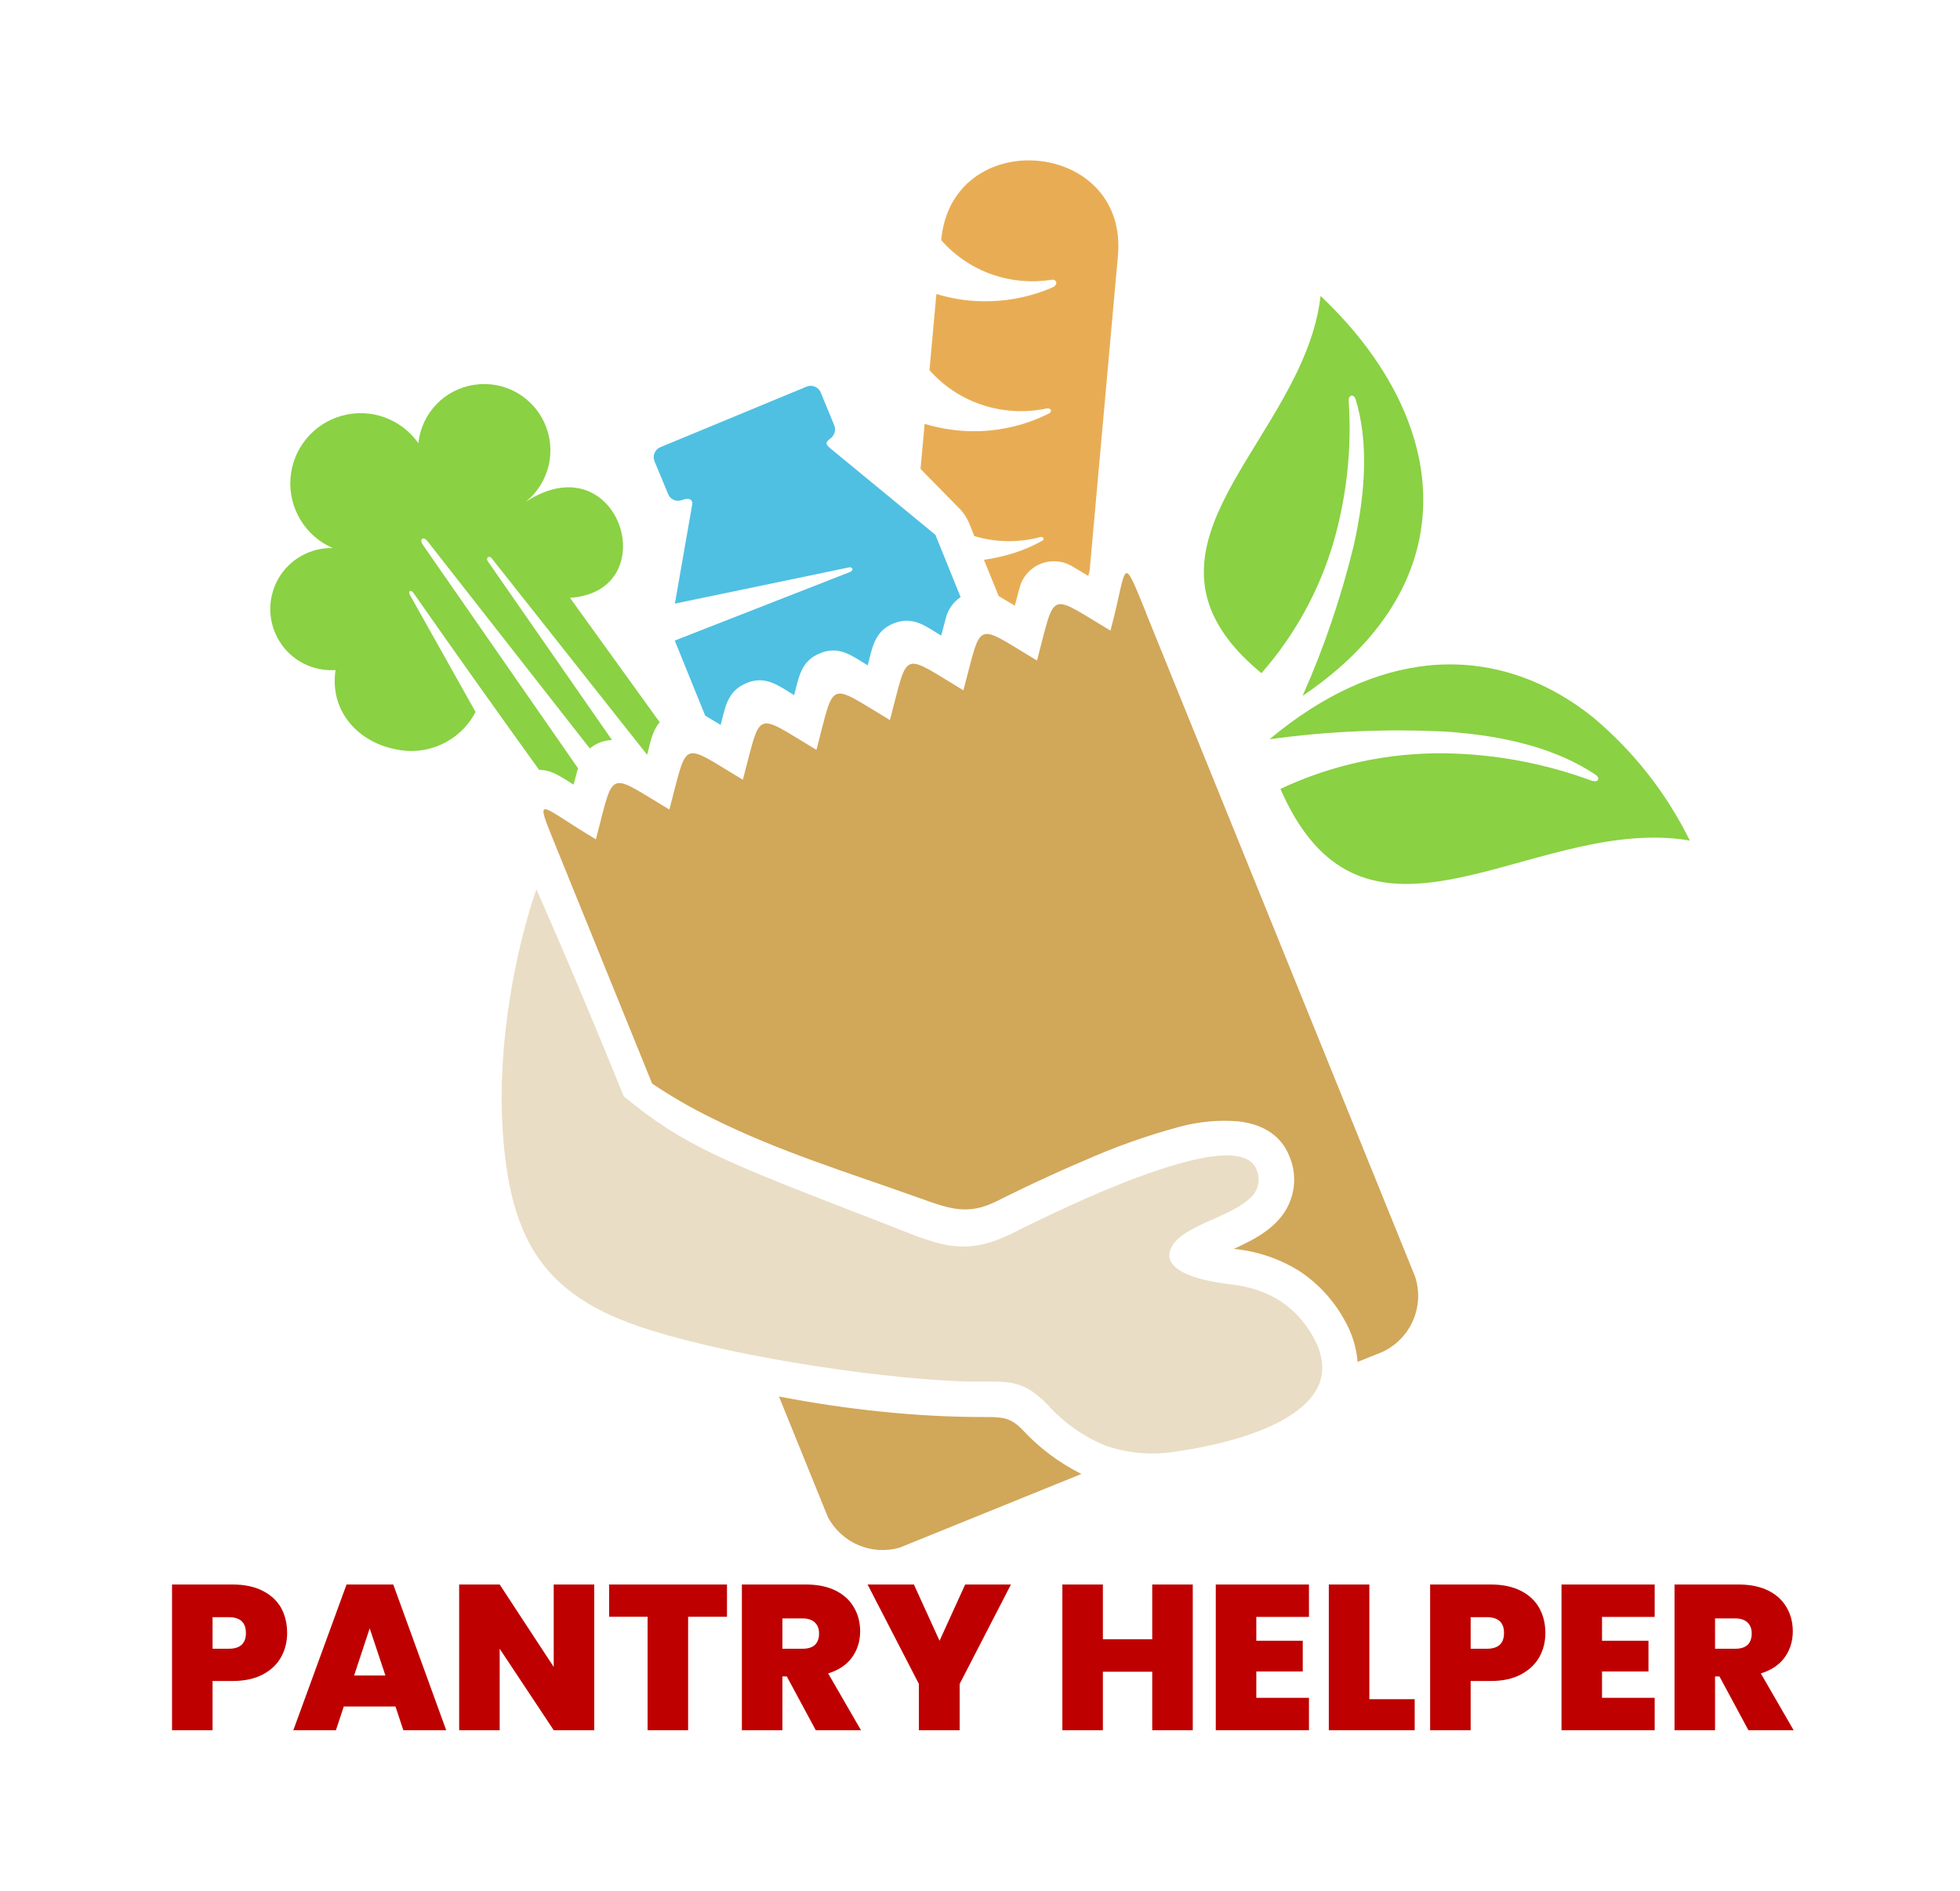 <svg xmlns="http://www.w3.org/2000/svg" version="1.1" xmlns:xlink="http://www.w3.org/1999/xlink" xmlns:svgjs="http://svgjs.dev/svgjs" viewBox="0 0 14.219 13.717"><g transform="matrix(1,0,0,1,1.164,11.495)"><g><path d=" M 0.875 0.527 Q 0.831 0.606 0.742 0.653 Q 0.652 0.7 0.523 0.7 L 0.378 0.7 L 0.378 1.057 L 0.084 1.057 L 0.084 -2.220446049250313e-16 L 0.523 -2.220446049250313e-16 Q 0.651 -2.220446049250313e-16 0.74 0.045 Q 0.83 0.09 0.875 0.169 Q 0.919 0.249 0.919 0.352 Q 0.919 0.448 0.875 0.527 M 0.62 0.352 Q 0.62 0.237 0.495 0.237 L 0.378 0.237 L 0.378 0.466 L 0.495 0.466 Q 0.62 0.466 0.62 0.352 M 1.705 0.885 L 1.33 0.885 L 1.273 1.057 L 0.964 1.057 L 1.35 -2.220446049250313e-16 L 1.689 -2.220446049250313e-16 L 2.073 1.057 L 1.762 1.057 L 1.705 0.885 M 1.632 0.66 L 1.518 0.318 L 1.405 0.66 L 1.632 0.66 M 3.147 1.057 L 2.853 1.057 L 2.461 0.466 L 2.461 1.057 L 2.167 1.057 L 2.167 -2.220446049250313e-16 L 2.461 -2.220446049250313e-16 L 2.853 0.598 L 2.853 -2.220446049250313e-16 L 3.147 -2.220446049250313e-16 L 3.147 1.057 M 4.11 -2.220446049250313e-16 L 4.11 0.234 L 3.828 0.234 L 3.828 1.057 L 3.534 1.057 L 3.534 0.234 L 3.255 0.234 L 3.255 -2.220446049250313e-16 L 4.11 -2.220446049250313e-16 M 4.754 1.057 L 4.544 0.667 L 4.512 0.667 L 4.512 1.057 L 4.218 1.057 L 4.218 -2.220446049250313e-16 L 4.682 -2.220446049250313e-16 Q 4.809 -2.220446049250313e-16 4.898 0.044 Q 4.986 0.088 5.031 0.166 Q 5.076 0.243 5.076 0.339 Q 5.076 0.447 5.017 0.529 Q 4.958 0.61 4.844 0.645 L 5.082 1.057 L 4.754 1.057 M 4.512 0.466 L 4.658 0.466 Q 4.718 0.466 4.748 0.438 Q 4.778 0.409 4.778 0.355 Q 4.778 0.304 4.747 0.275 Q 4.716 0.246 4.658 0.246 L 4.512 0.246 L 4.512 0.466 M 6.17 -2.220446049250313e-16 L 5.798 0.721 L 5.798 1.057 L 5.502 1.057 L 5.502 0.721 L 5.13 -2.220446049250313e-16 L 5.466 -2.220446049250313e-16 L 5.652 0.408 L 5.838 -2.220446049250313e-16 L 6.17 -2.220446049250313e-16 M 7.489 -2.220446049250313e-16 L 7.489 1.057 L 7.195 1.057 L 7.195 0.633 L 6.837 0.633 L 6.837 1.057 L 6.543 1.057 L 6.543 -2.220446049250313e-16 L 6.837 -2.220446049250313e-16 L 6.837 0.397 L 7.195 0.397 L 7.195 -2.220446049250313e-16 L 7.489 -2.220446049250313e-16 M 7.95 0.235 L 7.95 0.408 L 8.287 0.408 L 8.287 0.631 L 7.95 0.631 L 7.95 0.822 L 8.332 0.822 L 8.332 1.057 L 7.656 1.057 L 7.656 -2.220446049250313e-16 L 8.332 -2.220446049250313e-16 L 8.332 0.235 L 7.95 0.235 M 8.77 0.832 L 9.099 0.832 L 9.099 1.057 L 8.476 1.057 L 8.476 -2.220446049250313e-16 L 8.77 -2.220446049250313e-16 L 8.77 0.832 M 10.003 0.527 Q 9.958 0.606 9.869 0.653 Q 9.78 0.7 9.651 0.7 L 9.505 0.7 L 9.505 1.057 L 9.211 1.057 L 9.211 -2.220446049250313e-16 L 9.651 -2.220446049250313e-16 Q 9.778 -2.220446049250313e-16 9.868 0.045 Q 9.957 0.09 10.002 0.169 Q 10.047 0.249 10.047 0.352 Q 10.047 0.448 10.003 0.527 M 9.747 0.352 Q 9.747 0.237 9.622 0.237 L 9.505 0.237 L 9.505 0.466 L 9.622 0.466 Q 9.747 0.466 9.747 0.352 M 10.458 0.235 L 10.458 0.408 L 10.795 0.408 L 10.795 0.631 L 10.458 0.631 L 10.458 0.822 L 10.84 0.822 L 10.84 1.057 L 10.164 1.057 L 10.164 -2.220446049250313e-16 L 10.84 -2.220446049250313e-16 L 10.84 0.235 L 10.458 0.235 M 11.52 1.057 L 11.31 0.667 L 11.278 0.667 L 11.278 1.057 L 10.984 1.057 L 10.984 -2.220446049250313e-16 L 11.448 -2.220446049250313e-16 Q 11.575 -2.220446049250313e-16 11.664 0.044 Q 11.752 0.088 11.797 0.166 Q 11.842 0.243 11.842 0.339 Q 11.842 0.447 11.783 0.529 Q 11.724 0.61 11.61 0.645 L 11.848 1.057 L 11.52 1.057 M 11.278 0.466 L 11.424 0.466 Q 11.484 0.466 11.514 0.438 Q 11.544 0.409 11.544 0.355 Q 11.544 0.304 11.513 0.275 Q 11.482 0.246 11.424 0.246 L 11.278 0.246 L 11.278 0.466" fill="#be0000" fill-rule="nonzero"></path></g><g></g><g clip-path="url(#SvgjsClipPath1036)"><g clip-path="url(#SvgjsClipPath1035b9c666e9-083c-44ed-a453-2f0f163d8bdc)"><path d=" M 6.946 -9.638 L 6.741 -7.356 L 6.731 -7.317 L 6.614 -7.387 C 6.594 -7.399 6.572 -7.408 6.548 -7.415 C 6.482 -7.432 6.412 -7.423 6.353 -7.389 C 6.293 -7.354 6.25 -7.298 6.233 -7.232 L 6.198 -7.101 L 6.081 -7.171 L 5.974 -7.434 C 6.047 -7.444 6.118 -7.46 6.188 -7.482 C 6.261 -7.505 6.331 -7.535 6.397 -7.572 C 6.405 -7.575 6.408 -7.583 6.406 -7.59 C 6.402 -7.598 6.393 -7.602 6.384 -7.599 C 6.227 -7.557 6.061 -7.559 5.904 -7.606 C 5.892 -7.636 5.88 -7.668 5.867 -7.699 C 5.852 -7.735 5.831 -7.767 5.806 -7.796 L 5.514 -8.093 L 5.544 -8.42 C 5.673 -8.381 5.807 -8.363 5.941 -8.367 C 6.114 -8.373 6.283 -8.415 6.437 -8.491 C 6.455 -8.498 6.463 -8.51 6.46 -8.519 C 6.457 -8.528 6.445 -8.535 6.425 -8.531 C 6.272 -8.499 6.114 -8.508 5.966 -8.556 C 5.817 -8.604 5.683 -8.692 5.579 -8.81 L 5.629 -9.362 C 5.757 -9.323 5.891 -9.305 6.025 -9.31 C 6.18 -9.315 6.332 -9.349 6.474 -9.411 C 6.495 -9.422 6.501 -9.436 6.499 -9.448 C 6.494 -9.462 6.479 -9.469 6.464 -9.465 C 6.321 -9.443 6.175 -9.455 6.038 -9.502 C 5.893 -9.552 5.765 -9.638 5.664 -9.753 C 5.704 -10.194 6.076 -10.374 6.41 -10.323 C 6.712 -10.277 6.983 -10.041 6.946 -9.638 Z" fill="#e8ad54" transform="matrix(1,0,0,1,0,0)" fill-rule="evenodd"></path></g><g clip-path="url(#SvgjsClipPath1035b9c666e9-083c-44ed-a453-2f0f163d8bdc)"><path d=" M 5.622 -7.615 L 5.805 -7.163 C 5.753 -7.129 5.715 -7.076 5.699 -7.016 L 5.664 -6.884 C 5.551 -6.952 5.46 -7.028 5.32 -6.973 C 5.178 -6.916 5.165 -6.796 5.131 -6.668 C 5.017 -6.737 4.924 -6.814 4.783 -6.755 C 4.644 -6.698 4.631 -6.578 4.597 -6.452 C 4.481 -6.522 4.386 -6.601 4.241 -6.535 C 4.11 -6.475 4.097 -6.359 4.064 -6.236 L 3.952 -6.303 L 3.731 -6.848 L 5.004 -7.346 C 5.017 -7.352 5.022 -7.361 5.02 -7.368 C 5.018 -7.373 5.015 -7.376 5.01 -7.378 C 5.006 -7.38 5.001 -7.38 4.997 -7.379 L 3.732 -7.116 L 3.857 -7.831 C 3.861 -7.844 3.858 -7.857 3.85 -7.867 C 3.835 -7.881 3.805 -7.876 3.786 -7.868 C 3.745 -7.851 3.699 -7.87 3.683 -7.911 L 3.584 -8.149 C 3.568 -8.189 3.587 -8.235 3.627 -8.251 L 4.687 -8.69 C 4.727 -8.707 4.773 -8.688 4.79 -8.648 L 4.888 -8.41 C 4.902 -8.375 4.89 -8.335 4.86 -8.314 C 4.841 -8.299 4.832 -8.289 4.832 -8.278 C 4.833 -8.268 4.842 -8.258 4.859 -8.243 Z" fill="#4fc0e2" transform="matrix(1,0,0,1,0,0)" fill-rule="evenodd"></path></g><g clip-path="url(#SvgjsClipPath1035b9c666e9-083c-44ed-a453-2f0f163d8bdc)"><path d=" M 2.747 -5.91 C 2.44 -6.336 2.136 -6.764 1.835 -7.194 C 1.825 -7.208 1.814 -7.211 1.809 -7.206 C 1.803 -7.201 1.803 -7.19 1.811 -7.177 L 2.286 -6.33 C 2.176 -6.118 1.936 -6.007 1.703 -6.06 C 1.448 -6.109 1.225 -6.323 1.27 -6.634 C 1.107 -6.623 0.951 -6.702 0.865 -6.84 C 0.778 -6.978 0.774 -7.153 0.854 -7.295 C 0.935 -7.437 1.087 -7.523 1.25 -7.519 C 1.051 -7.605 0.929 -7.807 0.943 -8.022 C 0.958 -8.238 1.107 -8.421 1.316 -8.479 C 1.524 -8.537 1.746 -8.457 1.871 -8.28 C 1.894 -8.496 2.059 -8.67 2.274 -8.703 C 2.489 -8.737 2.699 -8.622 2.787 -8.424 C 2.876 -8.225 2.82 -7.992 2.651 -7.855 C 3.008 -8.088 3.272 -7.894 3.339 -7.653 C 3.399 -7.436 3.302 -7.18 2.971 -7.158 L 3.622 -6.255 C 3.566 -6.192 3.552 -6.1 3.531 -6.019 L 2.403 -7.445 C 2.397 -7.454 2.386 -7.457 2.377 -7.453 C 2.369 -7.448 2.366 -7.436 2.375 -7.423 L 3.276 -6.126 C 3.217 -6.125 3.16 -6.103 3.115 -6.065 L 1.938 -7.568 C 1.923 -7.588 1.906 -7.592 1.898 -7.586 C 1.89 -7.579 1.889 -7.563 1.904 -7.542 L 3.029 -5.922 L 2.997 -5.803 C 2.919 -5.85 2.842 -5.911 2.747 -5.91 Z" fill="#8ad143" transform="matrix(1,0,0,1,0,0)" fill-rule="evenodd"></path></g><g clip-path="url(#SvgjsClipPath1035b9c666e9-083c-44ed-a453-2f0f163d8bdc)"><path d=" M 7.15 -7.048 L 9.101 -2.236 C 9.174 -2.019 9.07 -1.781 8.862 -1.686 L 8.685 -1.615 C 8.676 -1.721 8.644 -1.824 8.591 -1.916 C 8.514 -2.058 8.403 -2.179 8.27 -2.269 C 8.124 -2.362 7.959 -2.418 7.787 -2.435 C 7.946 -2.507 8.106 -2.592 8.182 -2.75 C 8.236 -2.862 8.239 -2.993 8.19 -3.107 C 8.124 -3.272 7.98 -3.341 7.82 -3.36 C 7.675 -3.372 7.53 -3.358 7.391 -3.32 C 7.153 -3.256 6.921 -3.173 6.696 -3.073 C 6.455 -2.971 6.235 -2.865 6.069 -2.782 C 5.859 -2.676 5.728 -2.724 5.505 -2.804 C 4.995 -2.987 4.488 -3.14 4 -3.384 C 3.85 -3.457 3.705 -3.541 3.567 -3.634 L 2.891 -5.3 C 2.804 -5.516 2.761 -5.61 2.785 -5.623 C 2.812 -5.637 2.926 -5.545 3.159 -5.406 C 3.231 -5.678 3.248 -5.8 3.316 -5.813 C 3.376 -5.825 3.476 -5.751 3.692 -5.622 C 3.757 -5.867 3.778 -5.99 3.83 -6.022 C 3.888 -6.057 3.985 -5.982 4.225 -5.838 C 4.292 -6.089 4.312 -6.212 4.367 -6.24 C 4.425 -6.271 4.523 -6.196 4.759 -6.055 C 4.828 -6.315 4.846 -6.438 4.907 -6.46 C 4.966 -6.481 5.065 -6.407 5.292 -6.271 C 5.362 -6.534 5.38 -6.656 5.442 -6.677 C 5.501 -6.696 5.601 -6.622 5.825 -6.487 C 5.891 -6.732 5.911 -6.855 5.963 -6.887 C 6.021 -6.923 6.118 -6.847 6.359 -6.703 C 6.432 -6.977 6.449 -7.099 6.517 -7.111 C 6.577 -7.122 6.678 -7.048 6.892 -6.92 C 6.961 -7.177 6.976 -7.328 7.007 -7.337 C 7.032 -7.343 7.067 -7.254 7.151 -7.048 Z M 6.681 -0.802 L 5.364 -0.268 C 5.16 -0.208 4.942 -0.301 4.842 -0.489 L 4.487 -1.364 C 4.735 -1.316 4.983 -1.279 5.232 -1.254 C 5.479 -1.228 5.728 -1.215 5.977 -1.215 C 6.101 -1.215 6.164 -1.215 6.251 -1.125 C 6.374 -0.992 6.519 -0.883 6.681 -0.802 Z" fill="#d1a75a" transform="matrix(1,0,0,1,0,0)" fill-rule="evenodd"></path></g><g clip-path="url(#SvgjsClipPath1035b9c666e9-083c-44ed-a453-2f0f163d8bdc)"><path d=" M 3.361 -3.542 C 2.994 -4.447 2.727 -5.044 2.727 -5.044 C 2.576 -4.605 2.443 -3.924 2.482 -3.307 C 2.506 -2.925 2.574 -2.635 2.715 -2.409 C 2.879 -2.148 3.142 -1.973 3.552 -1.846 C 4.248 -1.629 5.312 -1.487 5.841 -1.473 C 6.135 -1.466 6.239 -1.508 6.437 -1.303 C 6.555 -1.171 6.703 -1.068 6.868 -1.003 C 7.036 -0.948 7.215 -0.936 7.388 -0.968 C 7.683 -1.011 8.047 -1.104 8.257 -1.269 C 8.417 -1.394 8.487 -1.561 8.371 -1.781 C 8.247 -2.013 8.047 -2.145 7.769 -2.177 C 7.441 -2.215 7.306 -2.302 7.32 -2.402 C 7.335 -2.5 7.447 -2.563 7.574 -2.622 C 7.693 -2.676 7.823 -2.727 7.9 -2.799 C 7.964 -2.85 7.985 -2.939 7.95 -3.013 C 7.901 -3.135 7.706 -3.134 7.453 -3.07 C 7.057 -2.971 6.52 -2.719 6.184 -2.55 C 5.814 -2.365 5.635 -2.47 5.225 -2.629 C 4.09 -3.068 3.802 -3.177 3.361 -3.542 Z" fill="#eaddc5" transform="matrix(1,0,0,1,0,0)" fill-rule="evenodd"></path></g><g clip-path="url(#SvgjsClipPath1035b9c666e9-083c-44ed-a453-2f0f163d8bdc)"><path d=" M 10.412 -5.874 C 10.138 -6.058 9.774 -6.156 9.333 -6.187 C 8.903 -6.209 8.472 -6.191 8.046 -6.132 C 8.437 -6.459 8.827 -6.629 9.197 -6.667 C 9.635 -6.711 10.046 -6.571 10.399 -6.286 C 10.69 -6.041 10.927 -5.738 11.095 -5.397 C 10.827 -5.443 10.554 -5.409 10.285 -5.349 C 9.772 -5.234 9.274 -5.025 8.856 -5.097 C 8.568 -5.147 8.317 -5.331 8.125 -5.772 C 8.5 -5.948 8.909 -6.036 9.323 -6.03 C 9.686 -6.024 10.046 -5.956 10.387 -5.83 C 10.409 -5.824 10.424 -5.828 10.429 -5.838 C 10.434 -5.847 10.43 -5.861 10.412 -5.874 Z" fill="#8ad143" transform="matrix(1,0,0,1,0,0)" fill-rule="evenodd"></path></g><g clip-path="url(#SvgjsClipPath1035b9c666e9-083c-44ed-a453-2f0f163d8bdc)"><path d=" M 8.671 -8.597 C 8.761 -8.3 8.748 -7.943 8.656 -7.534 C 8.565 -7.162 8.442 -6.798 8.286 -6.447 C 8.658 -6.698 8.903 -6.984 9.037 -7.286 C 9.203 -7.66 9.198 -8.06 9.049 -8.446 C 8.928 -8.761 8.712 -9.069 8.416 -9.348 C 8.387 -9.091 8.282 -8.851 8.155 -8.622 C 7.918 -8.193 7.603 -7.802 7.572 -7.409 C 7.551 -7.148 7.655 -6.886 7.987 -6.611 C 8.228 -6.886 8.407 -7.21 8.51 -7.561 C 8.606 -7.895 8.644 -8.243 8.62 -8.589 C 8.62 -8.612 8.63 -8.624 8.641 -8.625 C 8.652 -8.627 8.665 -8.617 8.671 -8.597 Z" fill="#8ad143" transform="matrix(1,0,0,1,0,0)" fill-rule="evenodd"></path></g></g></g><defs><clipPath id="SvgjsClipPath1036"><path d=" M 0.797 -10.332 h 10.299 v 10.082 h -10.299 Z"></path></clipPath><clipPath id="SvgjsClipPath1035b9c666e9-083c-44ed-a453-2f0f163d8bdc"><path d=" M 0.797 -10.332 L 11.095 -10.332 L 11.095 -0.25 L 0.797 -0.25 Z"></path></clipPath></defs></svg>